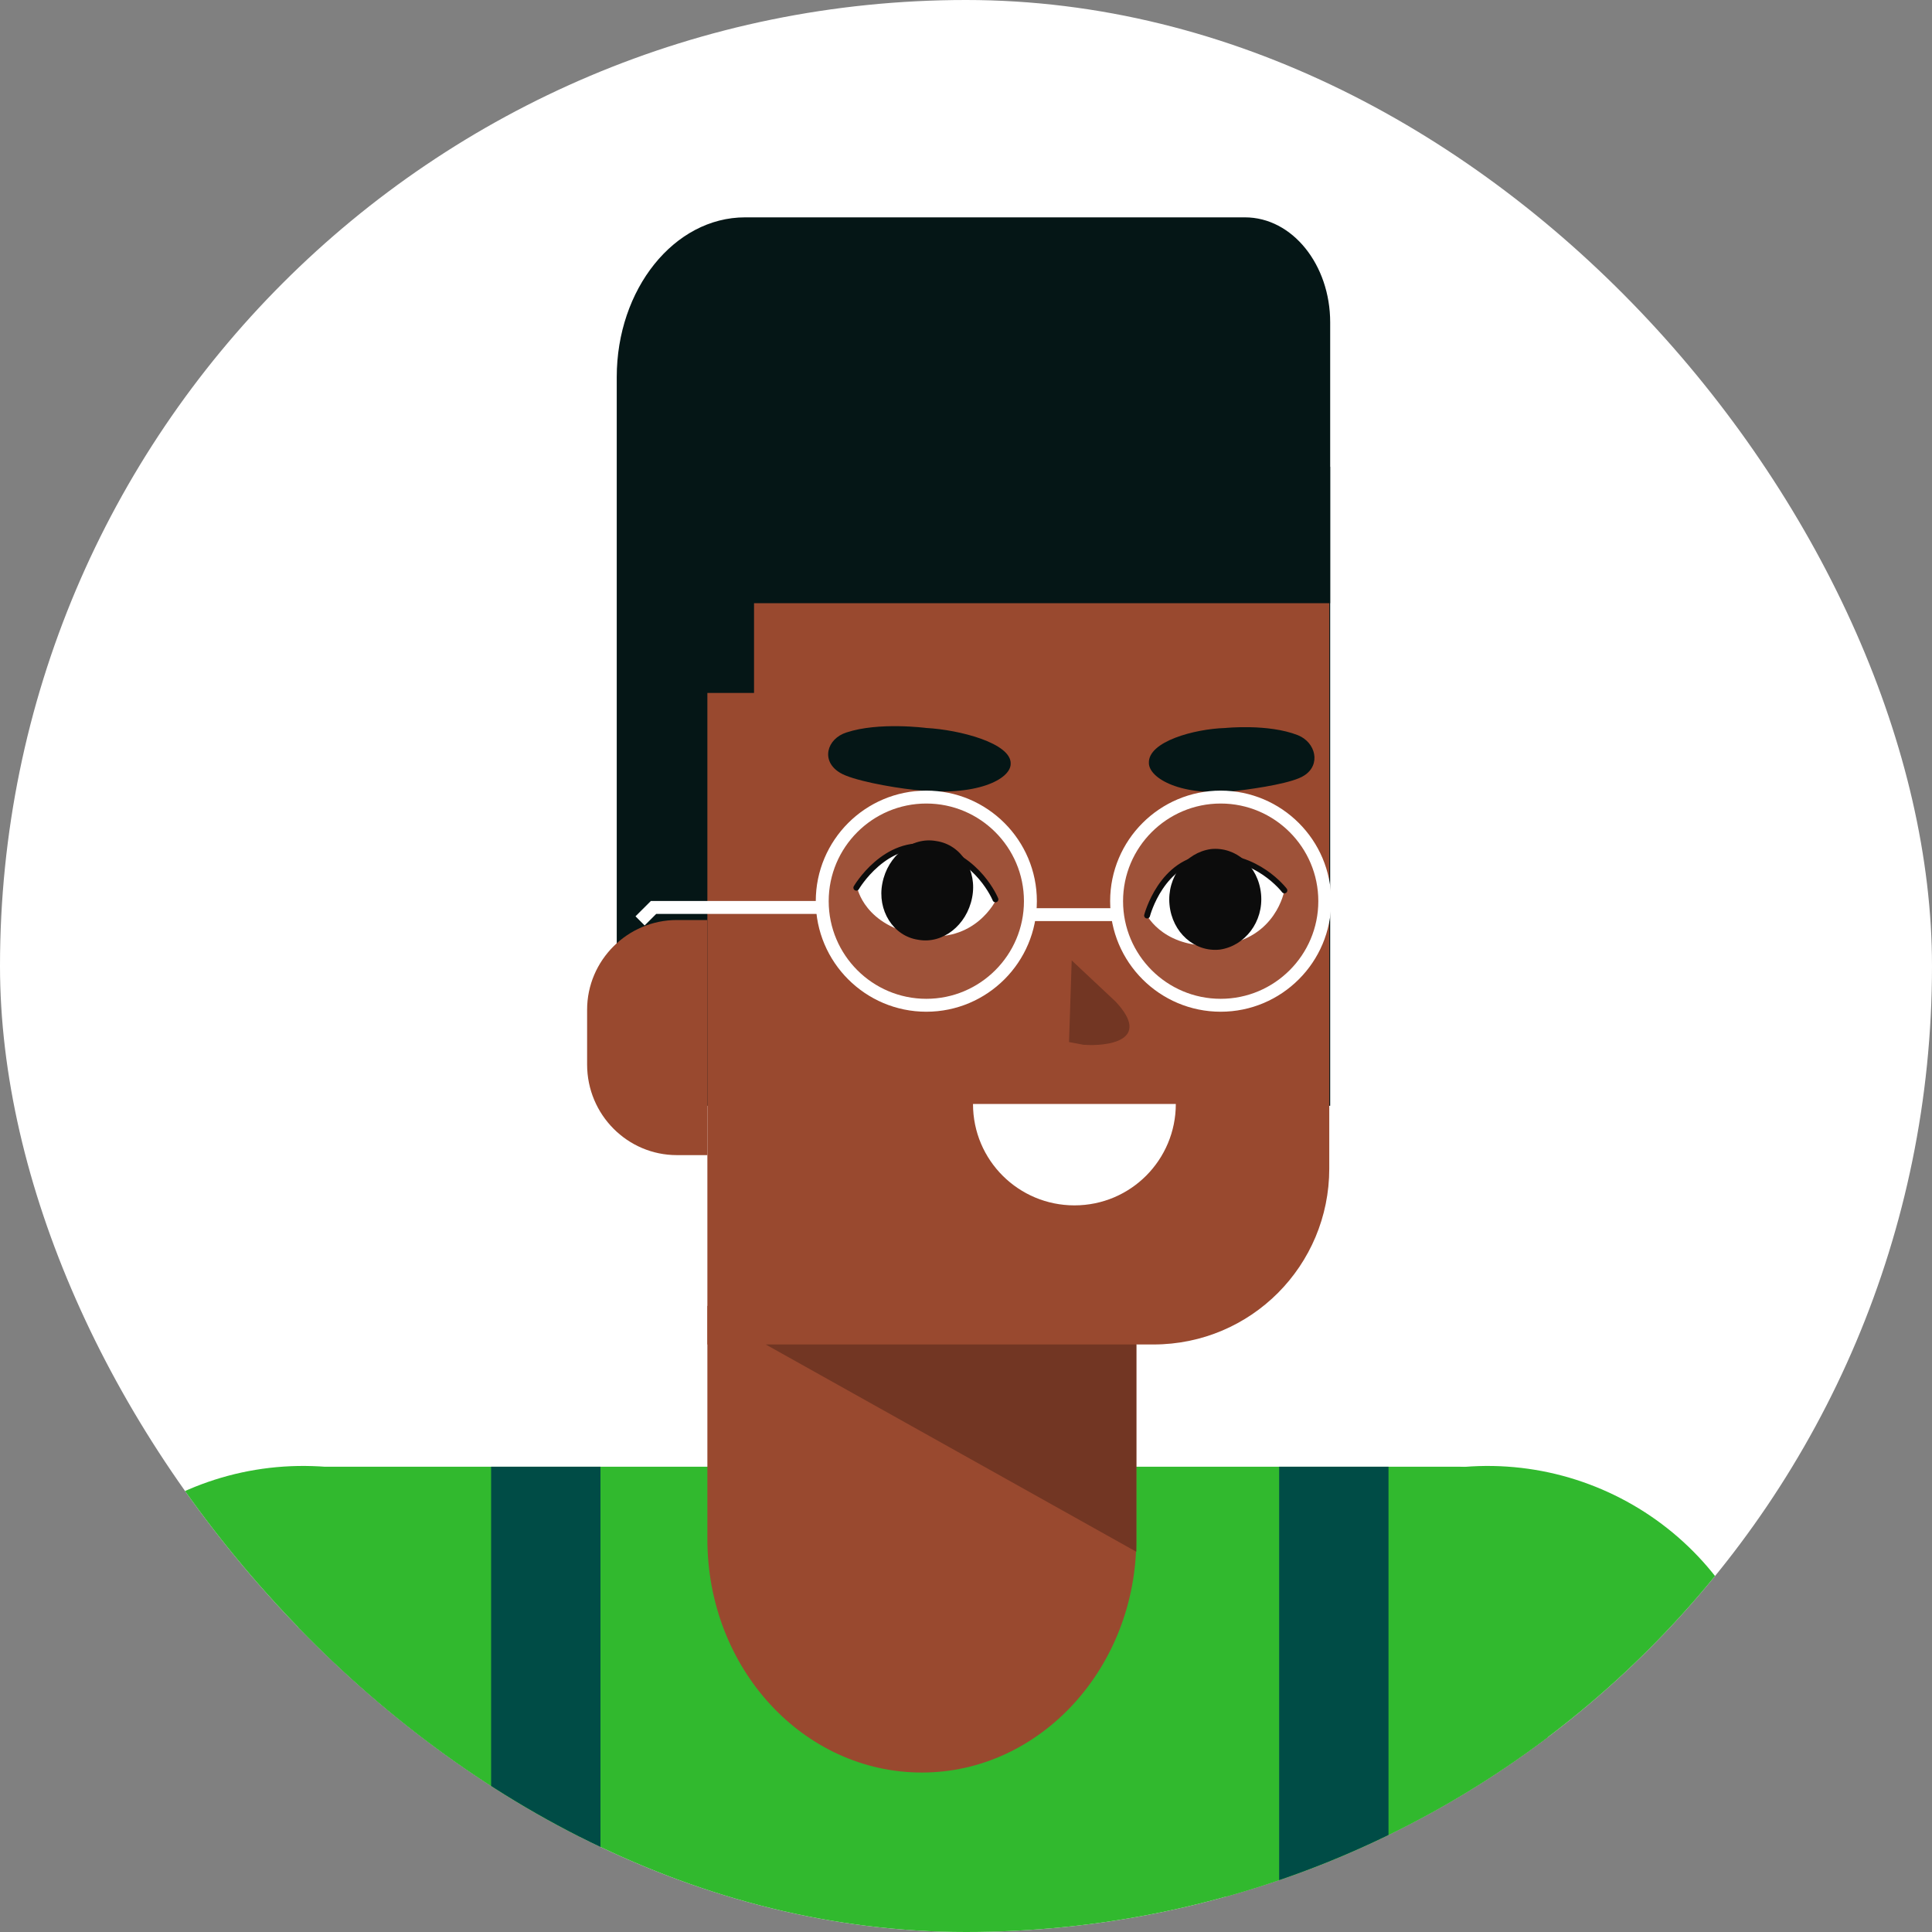   <svg
                width="80"
                height="80"
                viewBox="0 0 80 80"
                fill="none"
                xmlns="http://www.w3.org/2000/svg"
                className="flex-grow-0 flex-shrink-0 w-20 h-20 relative"
                preserveAspectRatio="xMidYMid meet"
              >
                <rect x="0" y="0" width="80" height="80" fill="#808080" stroke="none"/>
                <g clip-path="url(#clip0_319_27657)">
                  <rect width="80" height="80" rx="40" fill="white" />
                  <path
                    d="M56.248 101.387L79.478 95.776L73.228 69.84C71.702 63.442 65.255 59.505 58.808 61.03C52.41 62.556 48.472 69.003 49.998 75.451L56.248 101.387Z"
                    fill="#31B92E"
                  />
                  <path
                    d="M17.899 101.387L-5.33 95.776L0.92 69.84C2.446 63.442 8.893 59.505 15.34 61.03C21.738 62.556 25.676 69.003 24.15 75.451L17.899 101.387Z"
                    fill="#31B92E"
                  />
                  <path
                    d="M16.843 134.999H59.611C62.072 134.999 64.089 132.981 64.089 130.521V64.424C64.089 62.407 62.465 60.733 60.398 60.733H12.364V130.521C12.364 132.981 14.382 134.999 16.843 134.999Z"
                    fill="#31B92E"
                  />
                  <path d="M52.967 60.733H57.495V134.999H52.967V60.733Z" fill="#004C46" />
                  <path d="M20.336 60.733H24.864V134.999H20.336V60.733Z" fill="#004C46" />
                  <path
                    d="M25.538 45.788H55.08V13.348C55.08 10.969 53.519 9 51.549 9H30.852C27.916 9 25.538 11.973 25.538 15.614V45.788V45.788Z"
                    fill="#051616"
                  />
                  <path d="M29.291 55.672H47.759C51.809 55.672 55.042 52.402 55.042 48.389V22.452H29.291V55.672Z" fill="#99492F" />
                  <path
                    d="M29.291 54.074V63.736C29.291 69.087 33.267 73.397 38.172 73.397C43.077 73.397 47.053 69.049 47.053 63.736V54.074H29.291Z"
                    fill="#99492F"
                  />
                  <path d="M31.706 55.671L47.053 64.255V55.671H31.706Z" fill="#723623" />
                  <path
                    d="M28.027 47.831H29.291V38.096H28.027C25.984 38.096 24.311 39.768 24.311 41.812V44.078C24.311 46.159 25.984 47.831 28.027 47.831Z"
                    fill="#99492F"
                  />
                  <path d="M46.198 37.873H42.482" stroke="white" stroke-width="0.535" stroke-miterlimit="10" />
                  <path d="M33.936 37.575H27.062L26.504 38.132" stroke="white" stroke-width="0.535" stroke-miterlimit="10" />
                  <path
                    d="M47.498 37.909C47.498 37.909 48.167 35.68 50.062 35.494C51.958 35.271 53.184 36.869 53.184 36.869C53.184 36.869 52.849 38.876 50.546 39.136C48.242 39.358 47.498 37.909 47.498 37.909Z"
                    fill="white"
                  />
                  <path
                    d="M52.217 37.017C52.329 38.169 51.548 39.172 50.508 39.321C49.467 39.433 48.538 38.615 48.427 37.463C48.315 36.311 49.096 35.308 50.136 35.159C51.177 35.048 52.106 35.865 52.217 37.017Z"
                    fill="black"
                  />
                  <path
                    d="M47.498 37.91C47.498 37.91 48.093 35.606 50.062 35.495C52.032 35.346 53.184 36.87 53.184 36.87"
                    stroke="black"
                    stroke-width="0.243"
                    stroke-miterlimit="10"
                    stroke-linecap="round"
                    stroke-linejoin="round"
                  />
                  <path
                    d="M35.496 36.757C35.496 36.757 36.722 34.788 38.617 35.085C40.513 35.383 41.256 37.24 41.256 37.24C41.256 37.24 40.401 39.098 38.097 38.727C35.793 38.355 35.496 36.757 35.496 36.757Z"
                    fill="white"
                  />
                  <path
                    d="M40.253 37.167C40.03 38.319 39.027 39.099 38.024 38.914C36.983 38.765 36.314 37.687 36.537 36.573C36.76 35.421 37.764 34.64 38.767 34.826C39.807 34.975 40.476 36.052 40.253 37.167Z"
                    fill="black"
                  />
                  <path
                    d="M35.459 36.758C35.459 36.758 36.648 34.714 38.581 35.085C40.513 35.494 41.219 37.241 41.219 37.241"
                    stroke="black"
                    stroke-width="0.243"
                    stroke-miterlimit="10"
                    stroke-linecap="round"
                    stroke-linejoin="round"
                  />
                  <path
                    d="M38.358 30.144C38.358 30.144 36.388 29.884 35.05 30.33C34.233 30.59 33.973 31.519 34.79 32.002C35.273 32.299 36.834 32.596 37.874 32.708C40.438 33.005 41.85 32.262 41.85 31.63C41.888 30.776 39.733 30.218 38.358 30.144Z"
                    fill="#051616"
                  />
                  <path
                    d="M50.731 30.145C50.731 30.145 52.515 29.959 53.741 30.442C54.484 30.739 54.707 31.668 54.001 32.114C53.555 32.411 52.143 32.634 51.214 32.746C48.91 33.006 47.573 32.225 47.573 31.594C47.536 30.702 49.468 30.182 50.731 30.145Z"
                    fill="#051616"
                  />
                  <path d="M28.771 38.095V28.694H31.223V24.978H55.079V19.33H28.771V28.694" fill="#051616" />
                  <path d="M40.29 45.713C40.29 48.054 42.185 49.912 44.489 49.912C46.83 49.912 48.688 48.017 48.688 45.713" fill="white" />
                  <path d="M44.377 39.768L46.198 41.477C47.722 43.112 45.827 43.335 44.86 43.261L44.266 43.149" fill="#723623" />
                  <g opacity="0.36">
                    <g opacity="0.36">
                      <path
                        opacity="0.36"
                        d="M34.047 37.315C34.047 39.693 35.98 41.626 38.358 41.626C40.736 41.626 42.668 39.693 42.668 37.315C42.668 34.937 40.736 33.005 38.358 33.005C35.98 33.005 34.047 34.937 34.047 37.315Z"
                        fill="white"
                      />
                    </g>
                  </g>
                  <path
                    d="M34.047 37.315C34.047 39.693 35.979 41.626 38.357 41.626C40.735 41.626 42.667 39.693 42.667 37.315C42.667 34.937 40.735 33.005 38.357 33.005C35.979 33.005 34.047 34.937 34.047 37.315Z"
                    stroke="white"
                    stroke-width="0.535"
                    stroke-miterlimit="10"
                  />
                  <g opacity="0.36">
                    <g opacity="0.36">
                      <path
                        opacity="0.36"
                        d="M46.234 37.315C46.234 39.693 48.167 41.626 50.545 41.626C52.923 41.626 54.855 39.693 54.855 37.315C54.855 34.937 52.923 33.005 50.545 33.005C48.167 33.005 46.234 34.937 46.234 37.315Z"
                        fill="white"
                      />
                    </g>
                  </g>
                  <path
                    d="M46.236 37.315C46.236 39.693 48.168 41.626 50.546 41.626C52.924 41.626 54.856 39.693 54.856 37.315C54.856 34.937 52.924 33.005 50.546 33.005C48.168 33.005 46.236 34.937 46.236 37.315Z"
                    stroke="white"
                    stroke-width="0.535"
                    stroke-miterlimit="10"
                  />
                </g>
                <defs>
                  <clippath id="clip0_319_27657">
                    <rect width="80" height="80" rx="40" fill="white" />
                  </clippath>
                </defs>
              </svg>